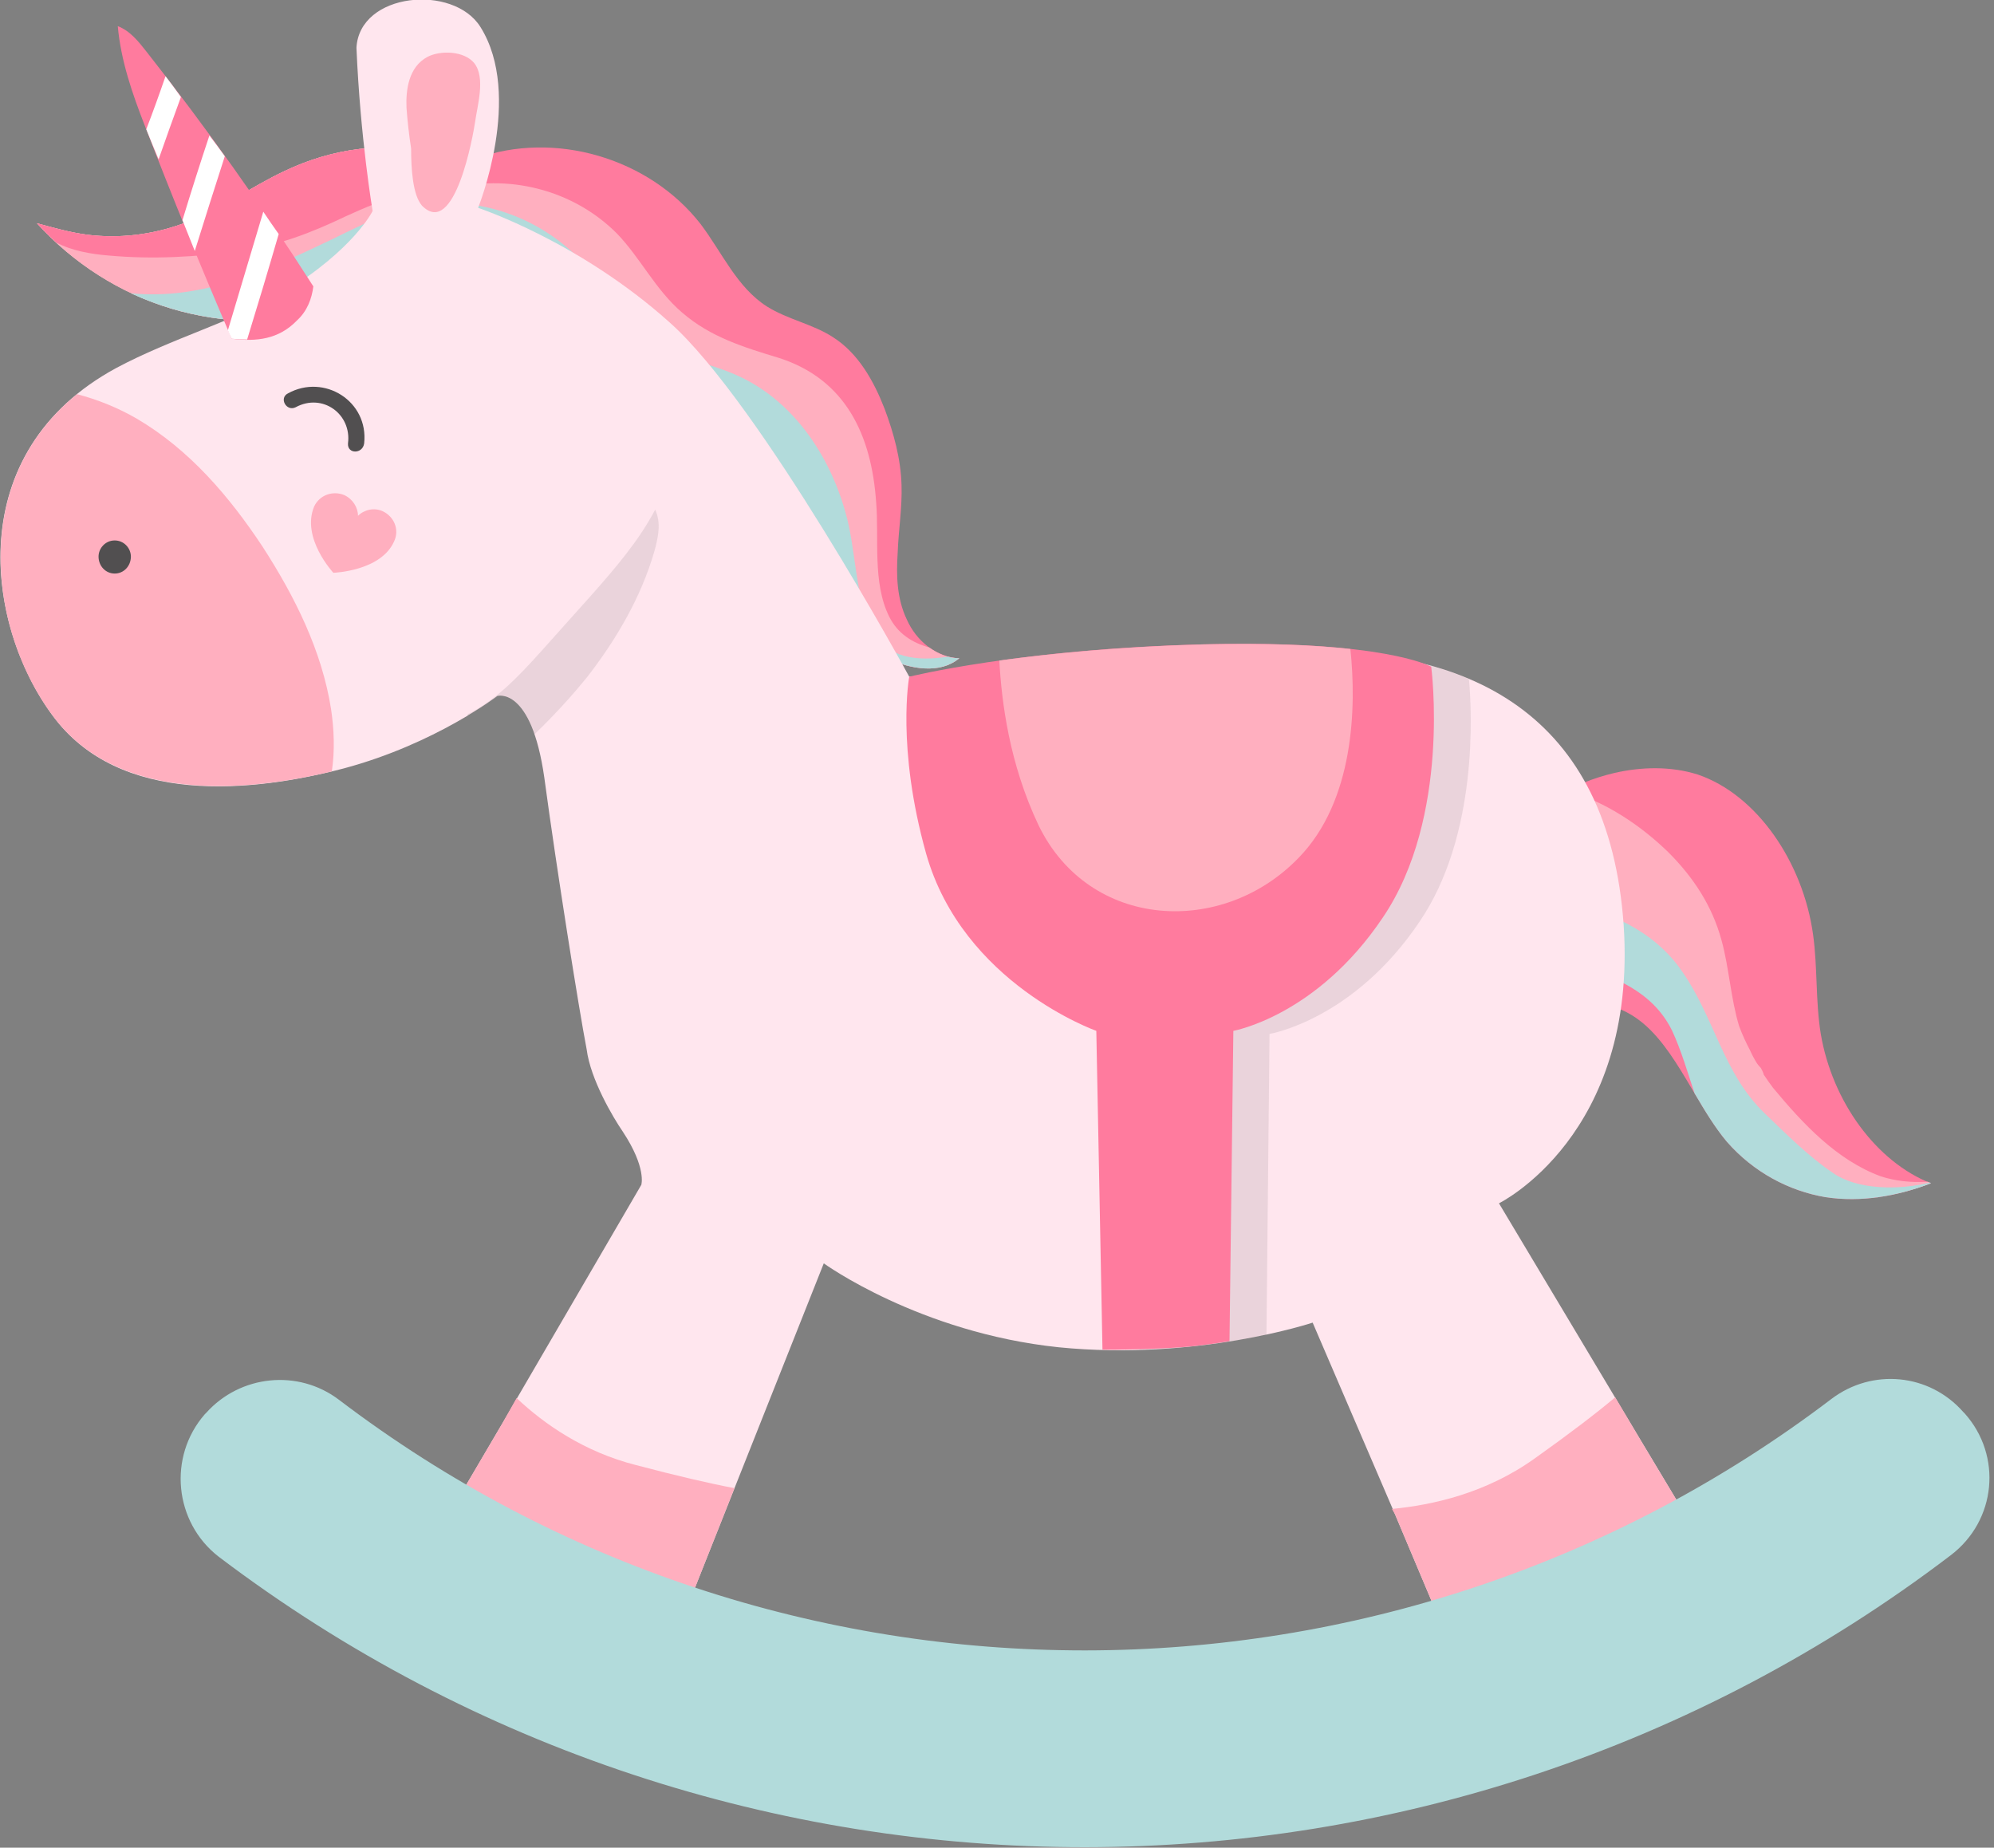 <svg version="1.2" xmlns="http://www.w3.org/2000/svg" viewBox="0 0 259 240" width="259" height="240">
	<rect x="0" y="0" width="259" height="240" fill="#808080" stroke="none"/>
	<title>3603061_67640-ai</title>
	<style>
		.s0 { fill: #ffafbf } 
		.s1 { fill: #ffd8d1 } 
		.s2 { fill: #ff7b9e } 
		.s3 { fill: #b2dbdb } 
		.s4 { fill: #ffe6ee } 
		.s5 { opacity: .1;fill: #2d2d2d } 
		.s6 { fill: #514f50 } 
		.s7 { fill: #ffffff } 
		.s8 { fill: #2d2d2d } 
	</style>
	<g id="object">
		<g id="&lt;Group&gt;">
			<g id="&lt;Group&gt;">
				<path id="&lt;Path&gt;" class="s0" d="m49.7 66.4c-1.1-0.5-2.4-0.2-3.2 0.6 0-1.1-0.7-2.2-1.8-2.7-1.5-0.6-3.2 0-3.9 1.5-1.7 4.1 2.5 8.6 2.5 8.6 0 0 6.2-0.2 7.9-4.1 0.7-1.5 0-3.2-1.5-3.9z"/>
				<g id="&lt;Group&gt;">
					<g id="&lt;Group&gt;">
						<g id="&lt;Group&gt;">
							<g id="&lt;Group&gt;">
								<path id="&lt;Path&gt;" class="s1" d="m60.2 21.7c-1-0.7-2.3-1.2-3.5-1.6-6.5-1.9-13.6-0.8-19.7 2.1-4.5 2.1-8.6 5.2-13.4 6.9-3.9 1.4-8.1 1.9-12.2 1.4-2.3-0.3-4.4-0.9-6.6-1.5 4.7 5.2 10.8 9.1 17.5 11.1 6.7 2 13.9 2.1 20.7 0.4 4.4-1.2 8.6-3.1 12-6.1 3.1-2.7 5.4-6.2 6.4-10.2q-0.4-1.2-1.2-2.5z"/>
							</g>
						</g>
						<g id="&lt;Group&gt;">
							<g id="&lt;Group&gt;">
								<path id="&lt;Path&gt;" class="s0" d="m60.2 21.7c-1-0.7-2.3-1.2-3.5-1.6-6.5-1.9-13.6-0.8-19.7 2.1-4.5 2.1-8.6 5.2-13.4 6.9-3.9 1.4-8.1 1.9-12.2 1.4-2.3-0.3-4.4-0.9-6.6-1.5 4.7 5.2 10.8 9.1 17.5 11.1 6.7 2 13.9 2.1 20.7 0.4 4.4-1.2 8.6-3.1 12-6.1 3.1-2.7 5.4-6.2 6.4-10.2q-0.4-1.2-1.2-2.5z"/>
							</g>
						</g>
						<g id="&lt;Group&gt;">
							<path id="&lt;Path&gt;" class="s2" d="m31.1 32.6c5-0.7 9.2-2.3 13.8-4.5 4.6-2.1 11-4.7 16.4-3.9q-0.3-1.3-1.1-2.5c-1-0.7-2.3-1.2-3.5-1.6-6.5-1.9-13.6-0.8-19.7 2.1-4.5 2.1-8.6 5.2-13.4 6.9-3.9 1.4-8.1 1.9-12.2 1.4-2.3-0.3-4.4-0.9-6.6-1.5q1.2 1.3 2.5 2.5c2.1 1.1 4.5 1.5 6.9 1.7 5.6 0.5 11.3 0.2 16.9-0.6z"/>
						</g>
						<g id="&lt;Group&gt;">
						</g>
						<g id="&lt;Group&gt;">
							<path id="&lt;Path&gt;" class="s3" d="m43.1 31.1c-8.6 4.1-16.7 7.9-26.1 7q2.6 1.2 5.3 2c6.7 2 13.9 2.1 20.7 0.4 4.4-1.2 8.6-3.1 12-6.1 2.5-2.2 4.5-5 5.7-8.1-5.8-1.2-12.7 2.4-17.6 4.8z"/>
						</g>
					</g>
					<g id="&lt;Group&gt;">
						<g id="&lt;Group&gt;">
							<path id="&lt;Path&gt;" class="s2" d="m117.8 80.5c-1.3-2.7-1.4-5.7-1.2-8.7 0.1-2.9 0.6-5.9 0.5-8.8-0.1-3.4-1-6.7-2.2-9.9-1.4-3.6-3.4-7.2-6.7-9.3-2.6-1.7-5.9-2.3-8.6-4-3.9-2.5-5.8-7-8.6-10.7-6.7-8.6-19-12.2-29.2-8.5l0.4-0.3c-2.1 0.3-3.9 2.1-4.4 4.2-0.6 2.1-0.2 4.4 0.6 6.4 2.8 6.8 9.6 11 16.1 14.3 6.6 3.3 13.7 6.4 18 12.4 1.6 2.2 2.8 4.6 4.1 7 1.5 2.8 3.2 5.5 5 8.1 2 3 4.2 6 7 8.4 2 1.9 4.3 3.4 6.8 4.5 2.9 1.3 6.7 2 9.2-0.1-3-0.1-5.6-2.3-6.8-5z"/>
						</g>
						<g id="&lt;Group&gt;">
							<path id="&lt;Compound Path&gt;" fill-rule="evenodd" class="s0" d="m70.6 36.9c-3.2-3.2-7.2-4.9-11.7-5q-0.3-0.5-0.5-1c-0.8-2-1.2-4.1-0.7-6.1q0.2-0.2 0.5-0.2c7.7-2.1 16.2 0 21.9 5.7 3.1 3.2 5 7.3 8.5 10.3 3.7 3.2 8 4.5 12.6 5.9 8.7 2.8 12 10.1 12.6 18.7 0.4 4.7-0.5 10.5 1.7 14.9 1.1 2.2 3 3.4 5.2 4 1.1 0.8 2.5 1.4 3.9 1.4-2.5 2.1-6.3 1.4-9.2 0.1-2.5-1.1-4.8-2.6-6.8-4.5q-1.2-1-2.2-2.1-1.6-4.1-2.5-8.5c-0.1-0.7 0-1.3 0.4-1.8q0-0.1-0.1-0.1-1-1.8-1.6-3.8-1.2-2-2.4-4.1-0.8-1.4-1.6-2.9-0.1-0.1-0.2-0.3-1.6-0.9-3.2-1.9-0.8-0.4-1.6-1c-0.9-0.6-1.2-1.4-1.1-2.1q-0.1 0-0.1 0c-0.8 0.4-1.8 0.3-2.7-0.4q-5.2-4.4-10.4-8.7c-0.8 0.2-1.6 0.1-2.3-0.7q-1.3-1.7-2.6-3.4-0.8-0.7-1.6-1.3-0.2-0.2-0.4-0.5c-0.6 0.1-1.3-0.1-1.8-0.6zm27.6 13.6q0.2 0.1 0.4 0.2 0 0 0.1 0-0.2-0.1-0.5-0.2zm-29.4-21.3q-0.7-0.2-1.4-0.3 0.5 0.2 1 0.5 0.2-0.1 0.4-0.2z"/>
						</g>
						<g id="&lt;Group&gt;">
							<path id="&lt;Compound Path&gt;" class="s3" d="m98.9 63.6c1.9 2.4 3.4 5.1 4.7 8 0.4 2.1 0.9 4.2 1.7 6.2q1.5 1.8 3.3 3.3c2 1.9 4.3 3.4 6.8 4.5 2.9 1.3 6.7 2 9.2-0.1q-0.8 0-1.5-0.2c-3.9 0.6-8 0.3-10-3.7-2.1-4.6-1.9-10.3-3.3-15.1-2.1-7.5-6.9-14.6-14.2-17.8-4.3-1.9-8.5-2.1-12-5.5-2.8-2.8-5-6.1-7.7-8.9-4.9-5.3-11.4-8-18.4-8 0 1.6 0.3 3.1 0.9 4.6q0.3 0.6 0.6 1.2 0.4 0.1 0.9 0.2 0.1 0.3 0.5 0.5c1.7 0.9 3.7 1.7 5.6 2.6q0 0.2 0.2 0.4 0.9 0.8 1.9 1.5c2.2 2.5 4.7 4.7 7.5 6.6 0.2 0.2 0.5 0.2 0.7 0.2q0.3 0.3 0.6 0.6c0.2 0.3 0.5 0.3 0.8 0.3q2.2 2.2 4.8 3.9 0.3 0.2 0.6 0.2 0.5 0.3 1 0.6-0.2 0.1-0.4 0.3c3.4 2 6.5 4.4 8.8 7.6q0.4 0.4 0.7 0.9c2.1 1.4 4 3 5.7 5.1z"/>
							<path id="&lt;Path&gt;" class="s3" d="m68.4 34.2q-0.1 0-0.2-0.1 0.1 0 0.1 0 0.1 0 0.1 0.1 0 0 0 0z"/>
						</g>
					</g>
				</g>
				<g id="&lt;Group&gt;">
					<g id="&lt;Group&gt;">
						<path id="&lt;Path&gt;" class="s2" d="m236.5 134.3c-0.7-4.3-0.4-8.6-1-12.9-1.3-9.4-7.3-18.2-15-20.8-3.5-1.1-7.3-1-10.8-0.2-5.5 1.3-10.6 4.2-13.2 8.8-0.4 0.8-0.8 1.7-1.1 2.5q-0.5 1.8-0.4 3.8c0.2 0.5 0.3 1.2 0.2 1.8 0.2 0.6 0.3 1.3 0.4 2 1.6 3.9 3.4 7 7.5 9.2q1 0.6 2.1 1.1c2.1 0.6 4.3 0.9 6.3 2 5.7 3.1 8.3 11.3 12.8 16.7 3.5 4 8.1 6.4 12.8 7.2 4.6 0.7 9.3-0.1 13.7-1.8-7.1-2.8-12.8-10.6-14.3-19.4z"/>
					</g>
					<g id="&lt;Group&gt;">
						<path id="&lt;Compound Path&gt;" fill-rule="evenodd" class="s0" d="m250.8 153.7c-2.1 0.8-4.3 1.4-6.6 1.7-1.9-0.5-3.8-1.2-5.7-2.3-5.6-3-11.2-7.2-15-12.3-4.1-5.5-4.2-13.2-10-17.3-5.3-3.8-11.9-5.7-18.3-6.5q0.1-0.8-0.2-1.5-0.1-1.9 0.4-3.7c0.3-0.9 0.7-1.7 1.1-2.6 1.6-2.8 4.1-4.9 7-6.5 5 1.4 9.6 4.5 13.2 8 3.3 3.3 5.7 7 6.9 11.4 1 3.6 1.2 7.6 2.3 11.2q0.6 1.6 1.4 3.1 0.4 0.9 0.9 1.7 0.2 0.3 0.5 0.6 0.3 0.5 0.4 0.9 0.6 0.9 1.2 1.7c3.9 4.7 8.3 9.4 14 11.5q2.8 0.9 6.1 0.7 0.2 0.1 0.4 0.2zm-50-38q-0.1 0-0.1 0-1-0.2-1.9-0.5-0.3 0-0.6 0 0.3 0 0.6 0.1 1 0.2 2 0.4z"/>
						<path id="&lt;Path&gt;" class="s0" d="m212.1 113.5q0 0 0 0 0.1 0.1 0.2 0.2-0.1-0.1-0.2-0.2z"/>
					</g>
					<g id="&lt;Group&gt;">
						<path id="&lt;Path&gt;" class="s3" d="m250.7 153.6c-4 1-9.5 1-12.7-1.3-3.1-2.1-6.1-5.1-8.8-7.7-5.4-5.2-6.5-12.4-10.7-18.4-3.6-5.3-9.7-8-15.9-9.1-2-0.4-4.8-1-7.5-1.1q0.2 0.6 0.1 1.3c0.2 0.6 0.3 1.3 0.4 2 0.6 1.4 1.2 2.7 1.9 3.8 2.3 0.4 4.5 1.1 6.8 1.9 5.2 1.9 10.3 3.6 12.9 8.9 1.2 2.6 2 5.4 2.9 8.1 1.3 2.2 2.6 4.4 4.2 6.3 3.5 4 8.1 6.4 12.8 7.2 4.6 0.7 9.3-0.1 13.7-1.8q-0.1-0.1-0.1-0.1z"/>
					</g>
				</g>
				<g id="&lt;Group&gt;">
					<path id="&lt;Path&gt;" class="s4" d="m76.2 136.3c0.5 3.9 3.4 8.8 4.7 10.7 3.1 4.7 2.4 6.9 2.4 6.9l-18 30.9-7.4 12.6 14.9 11.8 14.3 5 3.7-9.3 2.7-6.8 13.5-34c0 0 12.4 9 30.5 10.9 18 1.8 33-3.2 33-3.2l10.7 24.9 5.9 14 2.1 4.7 30.4-17.5-6.6-11-18.3-30.6c0 0 18-8.8 16.2-36.1-1.9-27.4-20-36.7-44.2-35.5-24.3 1.3-48.6 3.2-48.6 3.2 0 0-19.3-35.5-31.1-46-11.8-10.6-24.9-14.9-24.9-14.9 0 0 5.9-14.6 0.3-23.5-3.5-5.6-15.7-4.5-16.1 2.7 0.5 11.8 2.1 21.2 2.1 21.2 0 0-2.4 5-11.6 10.6-6.1 3.6-14.6 6-21.7 9.8-20.1 10.9-17 33.3-8.3 45.1 8.7 11.9 26.1 10 37.9 6.9 11.9-3.2 19.9-9.4 19.9-9.4 0 0 4.4-1.3 6.1 10.6 1.6 11.9 4.5 30.1 5.5 35.3z"/>
					<g id="&lt;Group&gt;">
						<path id="&lt;Path&gt;" class="s0" d="m67.1 181.6l-1.8 3.2-7.4 12.6 14.9 11.8 11.3 3.9h3.5l3.2-8.2 2.7-6.8 1.9-4.8c-3.2-0.6-7.5-1.6-12.8-3-6.7-1.7-11.9-5.3-15.5-8.7z"/>
					</g>
					<g id="&lt;Group&gt;">
						<path id="&lt;Path&gt;" class="s0" d="m180.8 196l0.4 0.7 5.9 14 2.1 4.7 30.4-17.5-6.6-11-3.2-5.4c-2.5 2.1-5.9 4.7-10.4 7.9-6.4 4.6-13.4 6.1-18.6 6.6z"/>
					</g>
				</g>
				<g id="&lt;Group&gt;">
					<path id="&lt;Path&gt;" class="s0" d="m34.1 71c-4.3-6.5-9.5-12.6-16.3-16.6-2.4-1.4-5.1-2.5-7.8-3.2-14.3 11.6-11.1 31.1-3.2 41.7 8.3 11.3 24.6 10.1 36.3 7.3 0.4-2.7 0.3-5.4-0.1-8.1-1.2-7.6-4.7-14.6-8.9-21.1z"/>
				</g>
				<path id="&lt;Path&gt;" class="s5" d="m190.8 88.2c-6.8-2.9-15-3.9-24.1-3.5-13.9 0.8-27.8 1.7-37.1 2.3-4.4 0.8-6.7 1.3-6.7 1.3 0 0-1.7 9.1 2.2 23.1 4.8 16.9 22.1 23 22.1 23l0.8 40.9c6.7-0.1 12.5-1.1 16.5-1.9l0.4-39.1c0 0 10.9-1.8 19.5-14.6 7.6-11.2 6.8-27.2 6.4-31.5z"/>
				<path id="&lt;Path&gt;" class="s3" d="m28.4 202.2c66.5 50.4 158.7 50.3 225-0.2 5.9-4.5 6.7-12.9 1.8-18.4q-0.1-0.1-0.2-0.2c-4.4-5-11.8-5.7-17.1-1.7-57.2 43.5-136.7 43.6-193.9 0.1-5.3-4-12.8-3.2-17.2 1.7q-0.1 0.1-0.2 0.2c-4.8 5.5-4 14 1.8 18.5z"/>
				<path id="&lt;Path&gt;" class="s2" d="m185.9 86.6c0 0 2.6 19.5-6.3 32.6-8.6 12.8-19.4 14.7-19.4 14.7l-0.5 40.3c0 0-3.8 0.7-7.9 0.9-6.3 0.3-8.6 0.2-8.6 0.2l-0.8-41.4c0 0-17.3-6.1-22.1-23-3.9-13.9-2.2-23-2.2-23 0 0 14.4-3.6 38.1-4.2 23.6-0.6 29.7 2.9 29.7 2.9z"/>
				<path id="&lt;Path&gt;" class="s0" d="m156.2 83.7c8.5-0.2 14.7 0.1 19.2 0.6 0.8 7.5 0.5 19.7-6.7 27.1-9.9 10.3-27.2 9.4-33.8-4.2-3.8-8-4.8-16-5.1-21.4 6.5-0.9 15.5-1.8 26.4-2.1z"/>
				<path id="&lt;Path&gt;" class="s0" d="m61.6 8.2c-1.3-1.6-4.4-1.7-6.1-0.8-2.4 1.3-2.8 4.2-2.7 6.6q0.2 2.7 0.6 5.3c0 2.6 0.2 6 1.4 7.4 4.3 4.4 6.7-9.4 6.9-10.8 0.3-2.2 1.4-5.8-0.1-7.7z"/>
				<path id="&lt;Path&gt;" class="s0" d="m49.7 66.4c-1.1-0.5-2.4-0.2-3.2 0.6 0-1.1-0.7-2.2-1.8-2.7-1.5-0.6-3.2 0-3.9 1.5-1.7 4.1 2.5 8.6 2.5 8.6 0 0 6.2-0.2 7.9-4.1 0.7-1.5 0-3.2-1.5-3.9z"/>
				<path id="&lt;Path&gt;" class="s6" d="m17 72.3c0 1.2-0.9 2.2-2.1 2.2-1.2 0-2.1-1-2.1-2.2 0-1.1 0.9-2.1 2.1-2.1 1.2 0 2.1 1 2.1 2.1z"/>
				<path id="&lt;Path&gt;" class="s6" d="m37.4 51.1c-1.2 0.6-0.2 2.4 1 1.8 3.5-1.9 7.3 0.9 6.8 4.7-0.1 1.4 1.9 1.4 2.1 0 0.6-5.5-5.2-9.1-9.9-6.5z"/>
				<g id="&lt;Group&gt;">
					<g id="&lt;Group&gt;">
						<g id="&lt;Group&gt;">
							<path id="&lt;Path&gt;" class="s2" d="m38.6 41.6c1.3-1.2 1.9-2.8 2.1-4.4-6.7-10.5-13.9-20.6-21.6-30.4-1.1-1.4-2.2-2.8-3.8-3.4 0.4 4.5 1.9 8.8 3.5 12.9q5.4 14 11.3 27.7c3.2 0.4 6.1 0.1 8.5-2.4z"/>
						</g>
					</g>
					<g id="&lt;Group&gt;">
						<path id="&lt;Path&gt;" class="s7" d="m21.5 9.9q-1.2 3.5-2.5 6.9 0.8 2 1.6 3.9 1.4-4 2.9-8.1-1-1.4-2-2.7z"/>
						<path id="&lt;Path&gt;" class="s7" d="m27.2 17.6q-1.8 5.4-3.5 11 0.8 2 1.6 4 1.9-6.1 3.9-12.3-1-1.4-2-2.7z"/>
						<path id="&lt;Path&gt;" class="s7" d="m34.2 27.5q-2.3 7.7-4.6 15.4 0.2 0.5 0.5 1.1 1 0.1 2 0.1 2.1-6.8 4.1-13.7-1-1.4-2-2.9z"/>
					</g>
				</g>
				<g id="&lt;Group&gt;">
					<g id="&lt;Group&gt;" style="opacity: .1">
						<path id="&lt;Path&gt;" class="s8" d="m76.3 87.9c3.8-4.9 7-10.4 8.7-16.3 0.5-1.8 0.9-3.7 0.1-5.4-2.1 4-5.1 7.5-8.1 10.9q-3.4 3.8-6.8 7.6c-2.8 3.1-5.7 6.2-9.5 8.1l0.1 0.2c2.4-1.5 3.8-2.6 3.8-2.6 0 0 2.9-0.8 4.8 5 2.5-2.4 4.8-4.9 6.9-7.5z"/>
					</g>
				</g>
			</g>
		</g>
	</g>
</svg>